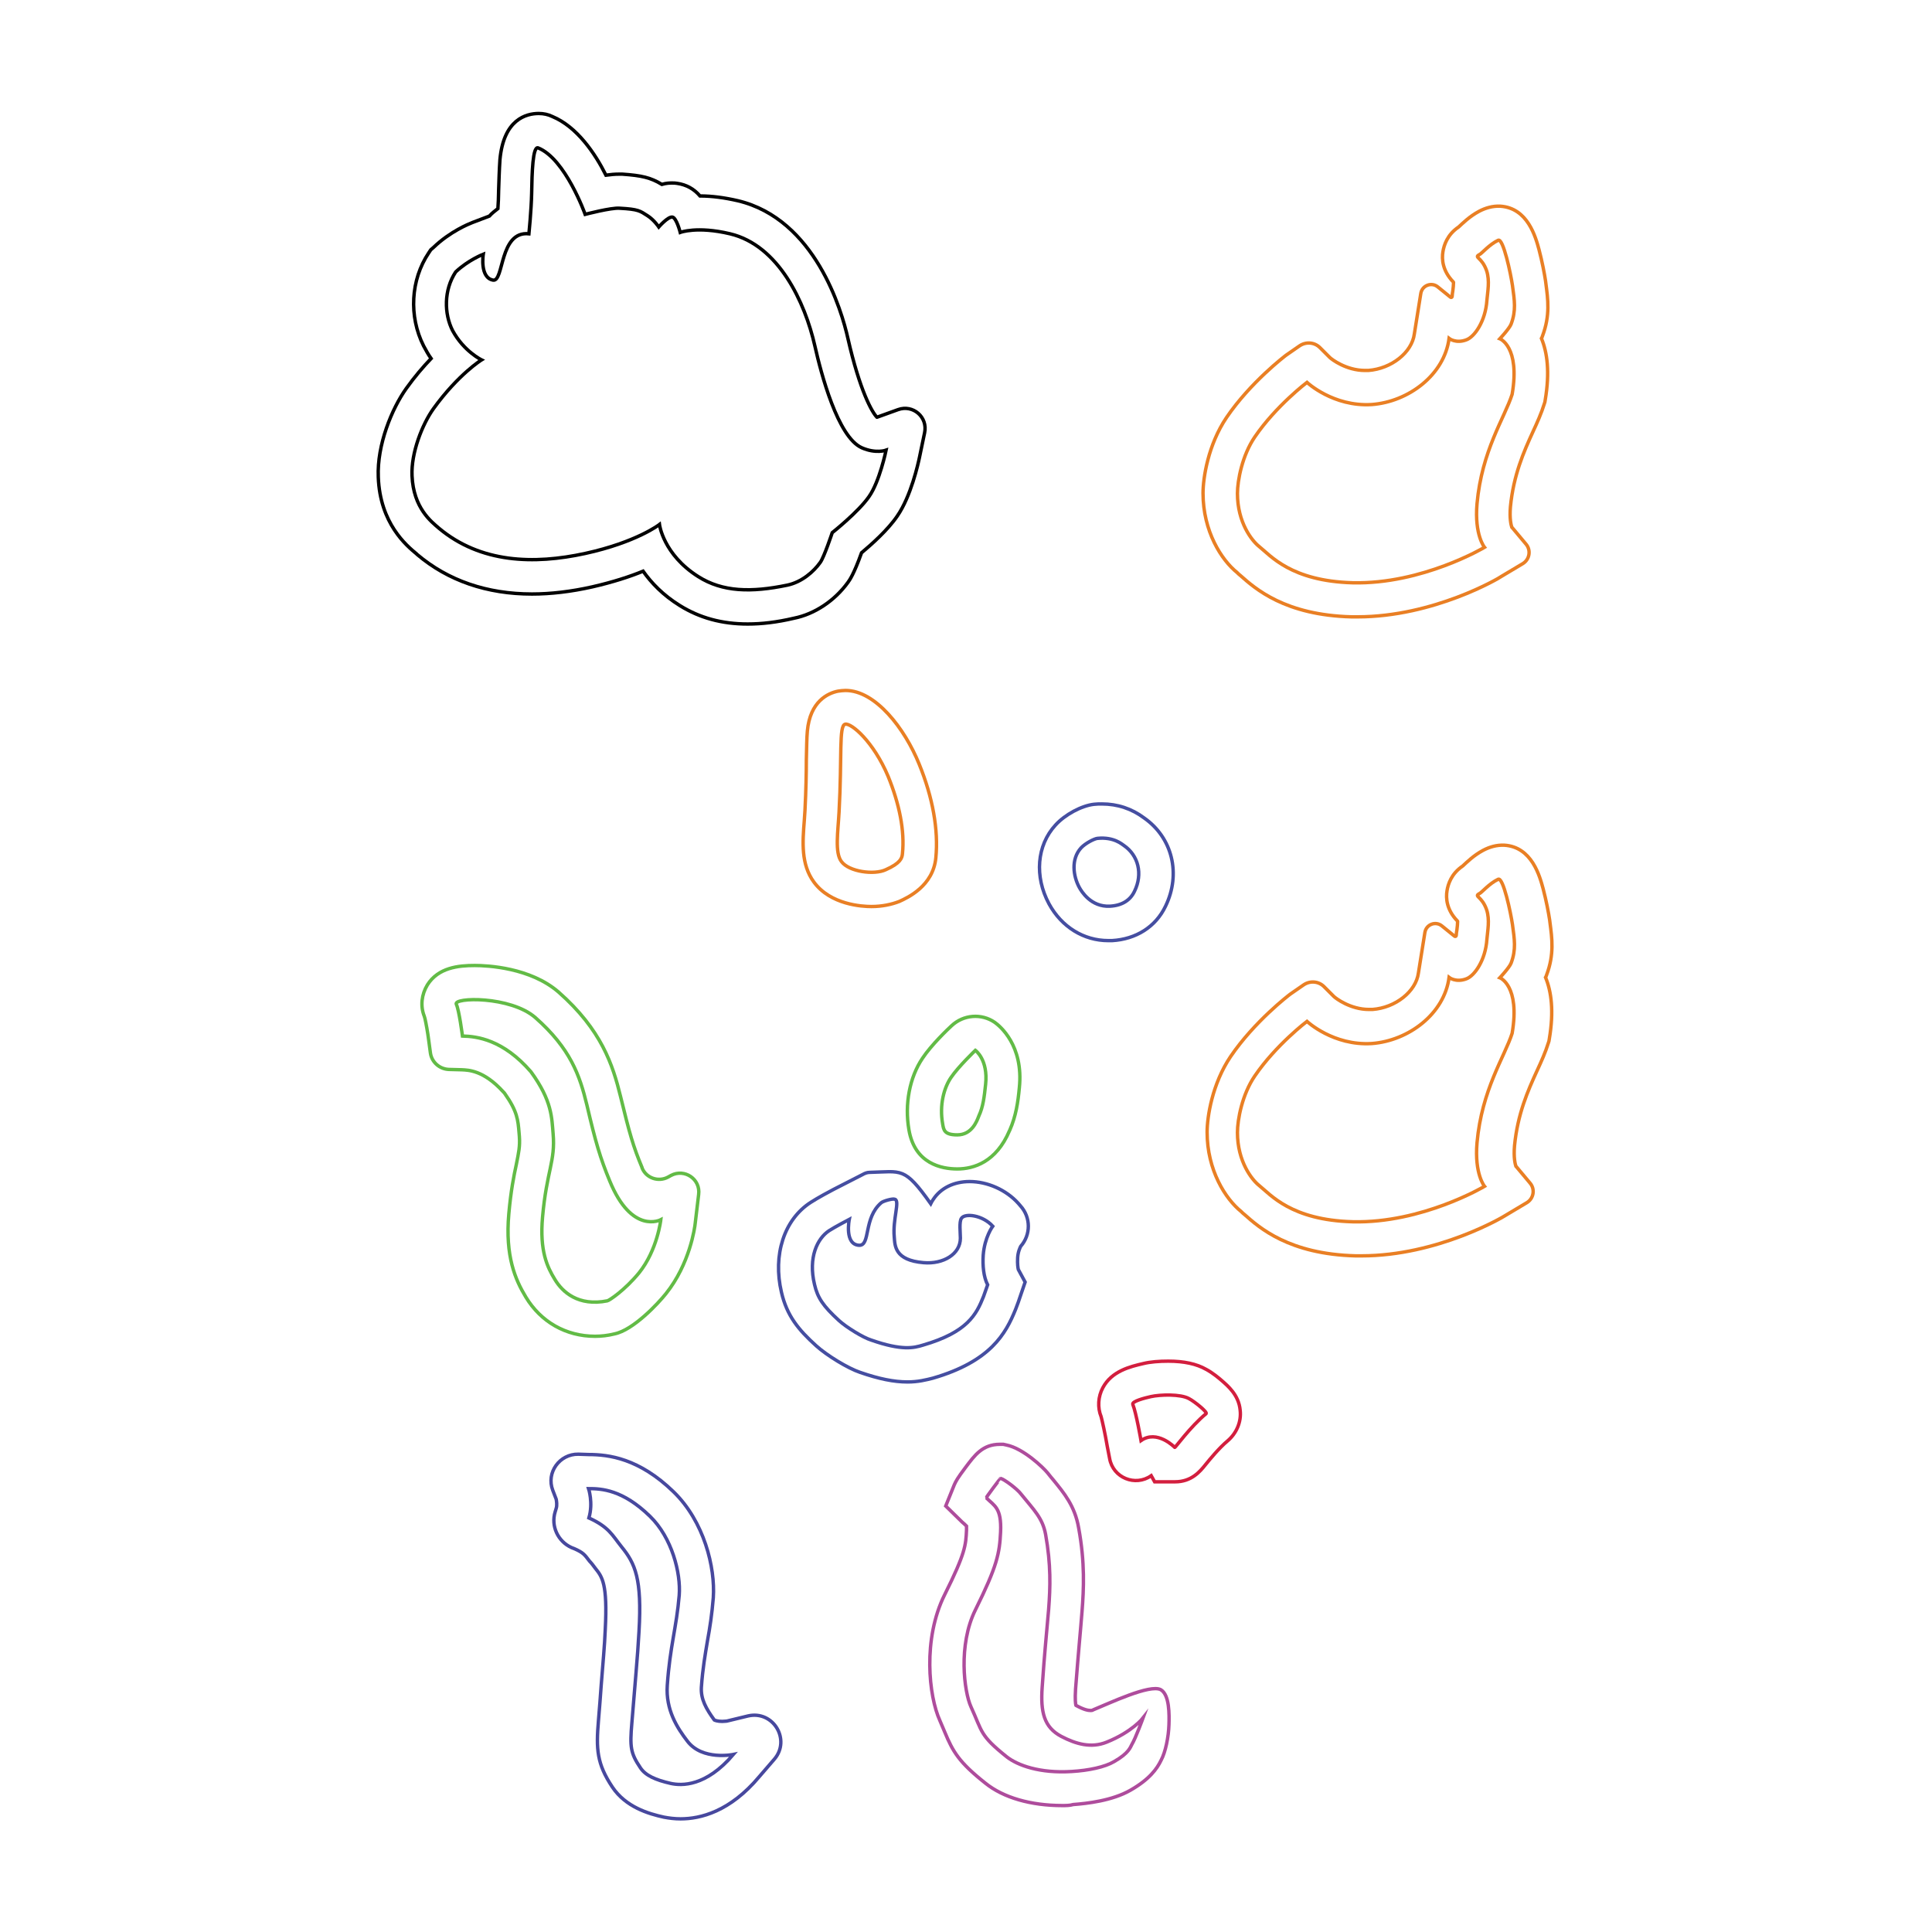 <?xml version="1.0" encoding="utf-8"?>
<!-- Generator: Adobe Illustrator 26.1.0, SVG Export Plug-In . SVG Version: 6.00 Build 0)  -->
<svg version="1.1" id="Layer_1" xmlns="http://www.w3.org/2000/svg" xmlns:xlink="http://www.w3.org/1999/xlink" x="0px" y="0px"
	 viewBox="0 0 566.9 566.9" style="enable-background:new 0 0 566.9 566.9;" xml:space="preserve">
<style type="text/css">
	.st0{fill:none;stroke:#000000;stroke-miterlimit:10;}
	.st1{fill:none;stroke:#AE4C9C;stroke-miterlimit:10;}
	.st2{fill:none;stroke:#47489E;stroke-miterlimit:10;}
	.st3{fill:none;stroke:#62BB46;stroke-miterlimit:10;}
	.st4{fill:none;stroke:#D31E3E;stroke-miterlimit:10;}
	.st5{fill:none;stroke:#454EA1;stroke-miterlimit:10;}
	.st6{fill:none;stroke:#E97F24;stroke-miterlimit:10;}
</style>
<path class="st0" d="M219.4,183.1c-7.6,0-14.1-1.8-19.9-5.4c-5-3.1-8.4-6.7-10.8-10.1c-3.9,1.6-8.8,3.2-14.9,4.6
	c-6.2,1.4-12.2,2.1-17.7,2.1c0,0,0,0,0,0c-13.2,0-24.6-3.9-33.7-11.6l-0.2-0.2c-2.9-2.4-10.7-8.9-11.2-22.5c-0.4-9.5,4-20.1,8.2-26
	c2.5-3.5,5-6.4,7.3-8.8c-0.8-1.1-1.5-2.4-2.2-3.7c-4.4-8.7-3.8-19.4,1.5-27.3l0.6-0.9l0.8-0.7c4.9-4.7,10.4-6.9,11.4-7.3l5-1.9
	c0.7-0.8,1.6-1.5,2.5-2.2c0.1-1.6,0.2-3.3,0.2-4.8l0-0.2c0.1-3,0.2-6.5,0.4-9.4c1.1-11.8,7.7-13.5,11.4-13.5c1.4,0,2.8,0.3,4,0.9
	c7.2,3,12.5,10.8,15.7,17.2c1.4-0.2,2.7-0.3,3.8-0.3c0.4,0,0.7,0,1,0c5.7,0.4,8.3,1,11.6,3c1.4-0.4,2.4-0.4,3-0.4c0.5,0,1,0,1.5,0.1
	c2.7,0.4,4.9,1.6,6.7,3.7c3.5,0,7.2,0.5,11.1,1.4c22.7,5.4,30.5,32.3,32.3,40.4c3.5,15.4,7.1,21.7,8.5,23.1c0,0,0.1,0,0.1,0l6.1-2.2
	c4.4-1.6,8.8,2.2,7.8,6.8l-1.5,7.2c-0.4,1.9-2.5,11.4-6.5,17.2c-2.7,4-7.5,8.3-10.5,10.8c-2.3,6.4-3.5,8-4,8.7
	c-3.9,5.4-9.8,9.3-15.8,10.5C227.9,182.6,223.5,183.1,219.4,183.1z"/>
<path class="st0" d="M141.3,105.6c0,0-6.8,4.2-14.1,14.3c-3.3,4.6-6.6,13-6.3,19.7c0.4,9.5,5.7,13.5,7.9,15.4
	c12.2,10.2,27.8,10.7,42.9,7.4c15.1-3.3,21.8-8.5,21.8-8.5s1.1,8.8,11.4,15.3c7.1,4.5,15.5,4.7,26.1,2.5c4.3-0.9,7.8-4,9.7-6.7
	c1.1-1.5,3.5-8.7,3.5-8.7s7.7-6.1,10.8-10.6c3.1-4.4,5-13.6,5-13.6s-3,1.1-7.1-0.7c-7.1-3.1-12-21.9-13.8-29.9
	c-2.9-12.8-10.6-29.5-24.9-32.9c-9.7-2.3-14.6-0.4-14.6-0.4s-1.1-4.3-2.3-4.5c-1.3-0.2-4,2.9-4,2.9s-1.4-2.1-3.3-3.3
	c-2.2-1.4-2.6-1.9-8.2-2.2c-2.5-0.2-10.1,1.8-10.1,1.8s-5.8-16.3-13.8-19.5c-1.6-0.6-1.8,7.4-1.9,13.3c-0.1,4.9-0.8,11.9-0.8,11.9
	c-8.7-0.9-7.3,14.1-10.5,13.6c-4-0.7-2.9-7.6-2.9-7.6s-4.4,1.7-8.1,5.2c-3.5,5.3-3.4,12.3-0.9,17.2
	C136.1,103.1,141.3,105.6,141.3,105.6z"/>
<path class="st1" d="M311.7,529.8c-9.2,0-17.3-2.3-22.6-6.6c-7.7-6.1-9.5-9.2-11.9-15c-0.4-1-0.9-2.1-1.4-3.3
	c-3.3-7.2-5.1-24,1.4-37c6.1-12.2,6.2-14.6,6.4-18.9c0-0.5,0-0.9,0-1.2c-0.4-0.4-0.8-0.8-1.3-1.2l-4.8-4.7l2.5-6.2
	c0.5-1.1,0.9-1.9,3.3-5.1c2.7-3.6,5-6.8,10.1-6.8h1l0.9,0.2c5,1,10.9,6.7,12.1,8.2c0.6,0.8,1.3,1.6,1.8,2.2c3,3.7,6.2,7.5,7.3,13.9
	c1.9,10.3,1.5,18,1,24.5c-0.3,4.1-0.6,6.8-0.8,9.4c-0.3,3.5-0.6,6.9-1.1,13.4c-0.2,3.1,0,4.4,0.1,4.8c0,0,0.1,0.1,0.2,0.1
	c2.2,1.2,3.4,1.4,4.1,1.4c0.3,0,0.5,0,0.8-0.2c4.7-1.9,16.6-7.6,19.8-5.9c2.6,1.5,2.5,7.4,2.4,10.3c-0.1,3.5-1,8-2.3,10.4
	c-1.2,2.5-3.4,5.6-9,8.8c-5.4,3.1-12.8,3.9-16.8,4.2C313.9,529.8,312.8,529.8,311.7,529.8z"/>
<path class="st1" d="M293.6,433.8c-0.1,0-4.3,5.6-4.2,5.7c2.4,2.4,4.5,2.9,4.2,10c-0.3,6.3-1,10-7.4,22.9c-5.1,10.3-3.3,24-1.3,28.4
	c3.4,7.4,2.5,8.3,10.5,14.7c3.2,2.5,9.7,4.9,19.1,4.3c5-0.3,9.7-1.3,12.4-2.9c4.4-2.5,4.8-4.3,5.2-5c1.1-1.8,3.3-7.8,3.3-7.8
	s-3.2,4.1-10.7,7.1c-4.5,1.8-8.9,0.6-13.3-1.7c-5.1-2.7-6.1-7.2-5.6-14.4c0.8-11.5,1.1-13.4,1.9-22.9c0.5-6.5,0.7-13.1-0.9-22
	c-0.9-4.8-3.4-7.1-7.2-11.8C298.5,436.9,294.6,434,293.6,433.8z"/>
<path class="st2" d="M199.7,533.7c-1.7,0-3.3-0.2-4.9-0.5c-4.6-1-11.2-3-15.1-8.8c-4.6-6.9-4.8-11.2-4.1-19.5
	c0.3-3.8,0.6-7.1,0.8-10.3c0.5-6.5,1-11.5,1.2-16.5c0.7-13.4-0.9-15.4-2.9-17.9c-0.6-0.8-1.1-1.5-1.7-2.1c-1.5-2-1.9-2.5-4.3-3.6
	l-1-0.4c-4-1.8-6.1-6.3-4.8-10.5l0.3-1c0.3-0.9,0.1-2.2,0-2.7l-1-2.6c-2-5.2,2-10.7,7.5-10.6l3,0.1c5.9,0,14.8,1.1,24.9,10.9
	c9,8.7,12.3,22.2,11.7,31.1c-0.4,4.9-1,8.8-1.7,12.6c-0.7,4.2-1.4,8.1-1.8,13.7c-0.2,3.5,1.4,6.3,3.8,9.6c0.2,0.1,1,0.4,2.3,0.4
	c0.7,0,1.2-0.1,1.4-0.1l6.2-1.5c7.4-1.7,12.6,7,7.7,12.7l-4.4,5.1C214.2,531.6,205.5,533.7,199.7,533.7L199.7,533.7z"/>
<path class="st2" d="M172.8,445.4c5.9,2.7,6.8,5,9.6,8.5c4,4.9,6,9.4,5.1,24.8c-0.4,7.5-1.2,15.5-2.1,26.9c-0.6,7-0.4,8.8,2.5,13.1
	c1.5,2.3,4.5,3.6,8.9,4.6c3.2,0.7,10.3,1,18.4-8.5c0,0-9.1,1.9-13.5-3.9c-3-3.9-6.4-9.2-5.9-16.4c0.8-11.5,2.7-16.9,3.5-26.4
	c0.5-6.5-2.1-16.9-8.6-23.2c-8-7.8-14.2-8.1-18-8.1C172.7,436.8,174.1,441,172.8,445.4z"/>
<path class="st3" d="M174.6,392.1c-8.5,0-15.9-4.2-20.3-11.5c-3.1-5.1-6.1-12-5-24.4c0.6-6.8,1.5-11.3,2.2-14.5
	c0.7-3.5,1.1-5.3,0.9-8.2c0-0.4-0.1-0.8-0.1-1.2c-0.3-3.6-0.5-6.2-4.1-11.3c-0.1-0.2-0.3-0.4-0.5-0.6c-5.8-6.4-10.3-6.4-12.2-6.5
	l-3.8-0.1c-2.7-0.1-5-2.1-5.4-4.8l-0.5-3.7c-0.3-2.4-0.8-5.1-1.1-6.4c-0.1-0.2-0.1-0.5-0.2-0.7c-1.2-3-0.8-6.4,0.9-9.2
	c3.2-5.1,9.1-5.7,13.9-5.7c3.7,0,16.3,0.6,24.6,7.8c12.6,11.1,15.9,21.3,18.2,30.7c2.6,10.7,3.7,14.6,6.3,20.8c0,0,0,0.1,0,0.1
	c1.2,3,4.8,4.2,7.6,2.7l0.9-0.5c4-2.1,8.7,1.1,8.1,5.6l-1,8.4c-0.1,1.2-1.6,12-8.6,20.7c-2.3,2.9-9.6,10.7-15.1,11.8
	C178.3,391.9,176.4,392.1,174.6,392.1z"/>
<path class="st3" d="M133.9,294.7c0.8,1.6,1.8,9.3,1.8,9.3c4.2,0.1,11.9,1,20.1,10.5c6.2,8.5,6.1,13.5,6.5,18.2
	c0.7,8-1.9,10.9-3.1,24.4c-0.9,10,1.4,14.7,3.6,18.3c2.2,3.7,6.9,8,15.4,6.3c0.6-0.1,5.2-3.2,9.3-8.2c5.4-6.7,6.4-15.6,6.4-15.6
	s-8.5,4.5-15-11.4c-2.8-6.8-4.1-11.2-6.7-22.3c-2.1-8.7-4.8-16.5-15.1-25.6C149.8,292.2,132.8,292.6,133.9,294.7z"/>
<path class="st3" d="M280.9,343c-4.6,0-12.5-1.5-14.2-11.5c-1.3-7.5,0.2-15.4,4-21c2.5-3.8,7.5-8.6,8.5-9.5l0,0
	c3.5-3.3,8.8-3.7,12.7-1l0,0c1.4,1,8.5,6.7,7.2,19.2c-0.4,4.3-1,8.3-2.8,12.4l-0.1,0.2C292.3,341,285.7,343,280.9,343z"/>
<path class="st3" d="M280.9,333c-3.8,0-4-1.4-4.3-3.2c-1-5.6,0.4-10.7,2.5-13.7c2.1-3.1,7.1-7.9,7.1-7.9s3.8,2.7,3,10
	c-0.4,3.7-0.7,6.5-2,9.3C286.6,329.1,285.1,333,280.9,333z"/>
<path class="st4" d="M324.9,424.4c-0.6-3.6-1.5-7.6-1.8-8.7c-1.1-2.7-0.9-5.9,0.5-8.5c2.6-4.9,8-6.2,11.9-7.1c2-0.5,4.7-0.7,7.3-0.7
	c4.6,0,8.3,0.8,11.1,2.4c1.9,1,3.8,2.6,4.6,3.3c1.7,1.5,5,4.2,5.4,8.7c0.4,3.4-1.1,6.8-3.7,9c-2.5,2.1-5.2,5.4-6.5,7
	c-1.6,2-4.1,5-8.9,5h-6l-1-1.8h0c-4.7,3.3-11.2,0.6-12.2-5L324.9,424.4z"/>
<path class="st4" d="M344.7,424.7c0.1,0.2,4.5-6,9.2-9.9c0.5-0.4-3.3-3.5-5-4.4c-2.5-1.4-8.5-1.2-11.2-0.6c-1.8,0.4-5.7,1.4-5.3,2.3
	c1,2.5,2.4,10.6,2.4,10.6C339.5,419.4,344.6,424.6,344.7,424.7z"/>
<path class="st5" d="M266.3,405.5c-4,0-8.4-0.9-13.9-2.8c-3.6-1.2-9.8-5-12.9-7.8c-5.2-4.7-8.6-8.8-10.2-15.7
	c-2.6-11,0.8-21.4,8.6-26.4c2-1.3,5.9-3.4,6.7-3.8l8.4-4.3l0,0c0.7-0.4,1.4-0.7,2.2-0.7c9.4-0.2,10.1-1.8,17.9,9.2
	c0.2-0.4,0.4-0.8,0.7-1.2c2.2-3.4,6.1-5.3,10.7-5.3c5.2,0,10.7,2.4,14.3,6.4l0.6,0.7c3.1,3.4,3.1,8.5,0.1,11.9l0,0
	c-0.2,0.4-0.8,1.6-0.9,3.4c-0.1,1.8,0.1,3,0.2,3.4l2,3.7l-1.4,4.1c-0.2,0.7-1,2.9-1.4,3.9c-2.9,7.2-7.4,15.3-24.3,20.2
	C271.7,404.9,269.4,405.5,266.3,405.5z"/>
<path class="st5" d="M246.2,387.5c-4.7-4.3-6.3-6.7-7.2-10.6c-1.9-7.9,0.8-13.5,4.3-15.8c1.7-1.1,5.9-3.3,5.9-3.3s-1.5,7.4,2.9,7.6
	c3.4,0.1,1.2-8,6.5-12.5c0.6-0.5,3.4-1.3,4-1c1.5,0.5-0.7,5.9-0.2,11.1c0.2,2.5,0.1,6.8,8.6,7.5c5.8,0.5,10.8-2.5,10.8-7.2
	c0-1.5-0.4-4.8,0.3-5.8c1-1.6,6.2-1,9.2,2.3c0,0-2.4,3.2-2.8,8.5c-0.2,3,0.1,6.4,1.3,8.7c0,0-0.9,2.6-1.2,3.4
	c-2.1,5.3-4.7,10.5-17.8,14.3c-2.6,0.8-6.1,1.7-15.2-1.5C253.3,392.5,248.4,389.5,246.2,387.5z"/>
<path class="st6" d="M255.7,266c-2.7,0-12-0.5-16.9-7.2c-3.8-5.2-3.3-11.7-2.8-18c0.1-1,0.1-2,0.2-3c0.3-5.9,0.4-10.9,0.4-14.8
	c0.1-3.7,0.1-6.3,0.3-8.5c0.8-8.7,6-11.1,9-11.7c0.7-0.1,1.5-0.2,2.2-0.2c8.8,0,17.4,11.2,21.6,21.6c4,9.8,5.7,19.3,4.9,27.5
	c-0.8,8.3-8.3,11.7-10.7,12.8C261.6,265.4,258.8,266,255.7,266C255.7,266,255.7,266,255.7,266z"/>
<path class="st6" d="M248,212.5c-1.9,0.4-0.9,9.4-1.8,25.8c-0.3,5.7-1.3,11.9,0.7,14.5c2.2,3,9.6,4,13,2.4c4.3-1.9,4.8-3.4,4.9-4.7
	c0.7-6.7-0.9-14.6-4.2-22.7C256.3,217.6,249.8,212.1,248,212.5z"/>
<path class="st6" d="M383.5,299.7c0,0-9.1,6.9-15.3,16c-3.7,5.4-5.1,12.8-5.1,16.6c0,8.6,4.3,13.9,6.3,15.5
	c3.4,2.7,9.4,10.2,27.5,10.7c20.4,0.5,38.7-10.4,38.7-10.4s-3-3.6-2.2-12.8c1.4-15.6,8.1-25.2,10.3-32.1c2.4-14-3.6-16.3-3.6-16.3
	s2.8-3,3.3-4.3c1.5-4,1-6.9,0.4-11.3c-0.5-3.4-2.7-14-4.2-13.3c-2.7,1.3-4.8,3.9-5.5,4.2c-1.7,0.9,0.7,0.7,2.1,4.7
	c1,3,0.3,6.2,0.1,8.7c-0.4,6.1-3.6,10.7-6,11.6c-3.1,1.2-5.1-0.4-5.1-0.4c-1.4,10.7-11.9,18.6-22.7,19.4
	C391.2,306.9,383.5,299.7,383.5,299.7z"/>
<path class="st5" d="M325.2,276c-7.2,0-13.7-4-17.4-10.8c-4.3-8-3.6-17.1,1.9-23.1c2.8-3.1,7.7-5.7,11.3-6.1
	c0.8-0.1,1.6-0.1,2.3-0.1c4.6,0,8.8,1.4,12.4,4.1c8.3,5.8,10.9,16.4,6.3,25.9c-2.9,6.1-8.7,9.7-15.7,10.1
	C325.9,276,325.6,276,325.2,276z"/>
<path class="st5" d="M317.2,248.8c-3,3.3-2.3,8.3-0.5,11.6c0.6,1.1,3.4,5.8,9,5.5c3.6-0.2,6-1.8,7.2-4.4c2.5-5.1,1.1-10.5-3.1-13.4
	c-0.5-0.3-2.9-2.6-7.8-2.1C321.1,246.1,318.5,247.4,317.2,248.8z"/>
<path class="st6" d="M398.3,181c-0.6,0-1.1,0-1.7,0c-19.6-0.5-28.3-8.3-32.6-12.1c-0.4-0.3-0.7-0.6-1-0.9c-4.6-3.7-10-12.1-10-23.3
	c0-4.5,1.5-14.2,6.9-22.2c7-10.3,17.1-18,17.5-18.3l3.9-2.7c1.9-1.3,4.4-1.1,6,0.5l2.9,2.9c0,0,0,0,0,0c0.5,0.5,4.8,3.8,10.3,3.8
	c0.3,0,0.7,0,1,0c6.8-0.5,12.8-5.3,13.5-10.7l1.9-11.9c0.4-2.4,3.2-3.4,5-1.9l3.7,3c0.2,0.2,0.5,0,0.5-0.2c0-0.5,0.1-1.1,0.2-1.7
	c0.1-0.7,0.2-1.8,0.2-2.4c0-0.1,0-0.1-0.1-0.2c-3.1-3.2-3.4-6.6-3-8.9c0.3-1.8,1.2-4.9,4.6-7.2c0,0,0,0,0,0c1.2-1.1,3.2-3.1,6-4.6
	c1.9-1,4-1.6,6.2-1.5c8.1,0.5,10.4,9.1,11.4,12.8c0.9,3.4,1.6,7.1,1.9,9.1l0.1,0.8c0.6,4.6,1.3,9.3-1,15.4c-0.1,0.2-0.1,0.4-0.3,0.7
	c1.7,4.1,2.5,9.9,1.1,18.1l-0.1,0.6l-0.2,0.6c-0.8,2.6-2,5.3-3.3,8.1c-2.7,5.9-5.7,12.7-6.6,22c-0.3,3.5,0.2,5.4,0.4,6
	c0,0,0,0.1,0.1,0.1l4.1,4.9c1.5,1.8,1,4.5-1,5.7l-6.2,3.7C440,169.6,420.7,181,398.3,181z"/>
<path class="st6" d="M383.5,112.2c0,0-9.1,6.9-15.3,16c-3.7,5.4-5.1,12.8-5.1,16.6c0,8.6,4.3,13.9,6.3,15.5
	c3.4,2.7,9.4,10.2,27.5,10.7c20.4,0.5,38.7-10.4,38.7-10.4s-3-3.6-2.2-12.8c1.4-15.6,8.1-25.2,10.3-32.1c2.4-14-3.6-16.3-3.6-16.3
	s2.8-3,3.3-4.3c1.5-4,1-6.9,0.4-11.3c-0.5-3.4-2.7-14-4.2-13.3c-2.7,1.3-4.8,3.9-5.5,4.2c-1.7,0.9,0.7,0.7,2.1,4.7
	c1,3,0.3,6.2,0.1,8.7c-0.4,6.1-3.6,10.7-6,11.6c-3.1,1.2-5.1-0.4-5.1-0.4c-1.4,10.7-11.9,18.6-22.7,19.4
	C391.2,119.4,383.5,112.2,383.5,112.2z"/>
<path class="st6" d="M399.5,368.5c-0.6,0-1.1,0-1.7,0c-19.6-0.5-28.3-8.3-32.6-12.1c-0.4-0.3-0.7-0.6-1-0.9
	c-4.6-3.7-10-12.1-10-23.3c0-4.5,1.5-14.2,6.9-22.2c7-10.3,17.1-18,17.5-18.3l3.9-2.7c1.9-1.3,4.4-1.1,6,0.5l2.9,2.9c0,0,0,0,0,0
	c0.5,0.5,4.8,3.8,10.3,3.8c0.3,0,0.7,0,1,0c6.8-0.5,12.8-5.3,13.5-10.7l1.9-11.9c0.4-2.4,3.2-3.4,5-1.9l3.7,3c0.2,0.2,0.5,0,0.5-0.2
	c0-0.5,0.1-1.1,0.2-1.7c0.1-0.7,0.2-1.8,0.2-2.4c0-0.1,0-0.1-0.1-0.2c-3.1-3.2-3.4-6.6-3-8.9c0.3-1.8,1.2-4.9,4.6-7.2c0,0,0,0,0,0
	c1.2-1.1,3.2-3.1,6-4.6c1.9-1,4-1.6,6.2-1.5c8.1,0.5,10.4,9.1,11.4,12.8c0.9,3.4,1.6,7.1,1.9,9.1l0.1,0.8c0.6,4.6,1.3,9.3-1,15.4
	c-0.1,0.2-0.1,0.4-0.3,0.7c1.7,4.1,2.5,9.9,1.1,18.1l-0.1,0.6l-0.2,0.6c-0.8,2.6-2,5.3-3.3,8.1c-2.7,5.9-5.7,12.7-6.6,22
	c-0.3,3.5,0.2,5.4,0.4,6c0,0,0,0.1,0.1,0.1l4.1,4.9c1.5,1.8,1,4.5-1,5.7l-6.2,3.7C441.1,357.1,421.8,368.5,399.5,368.5z"/>
</svg>
